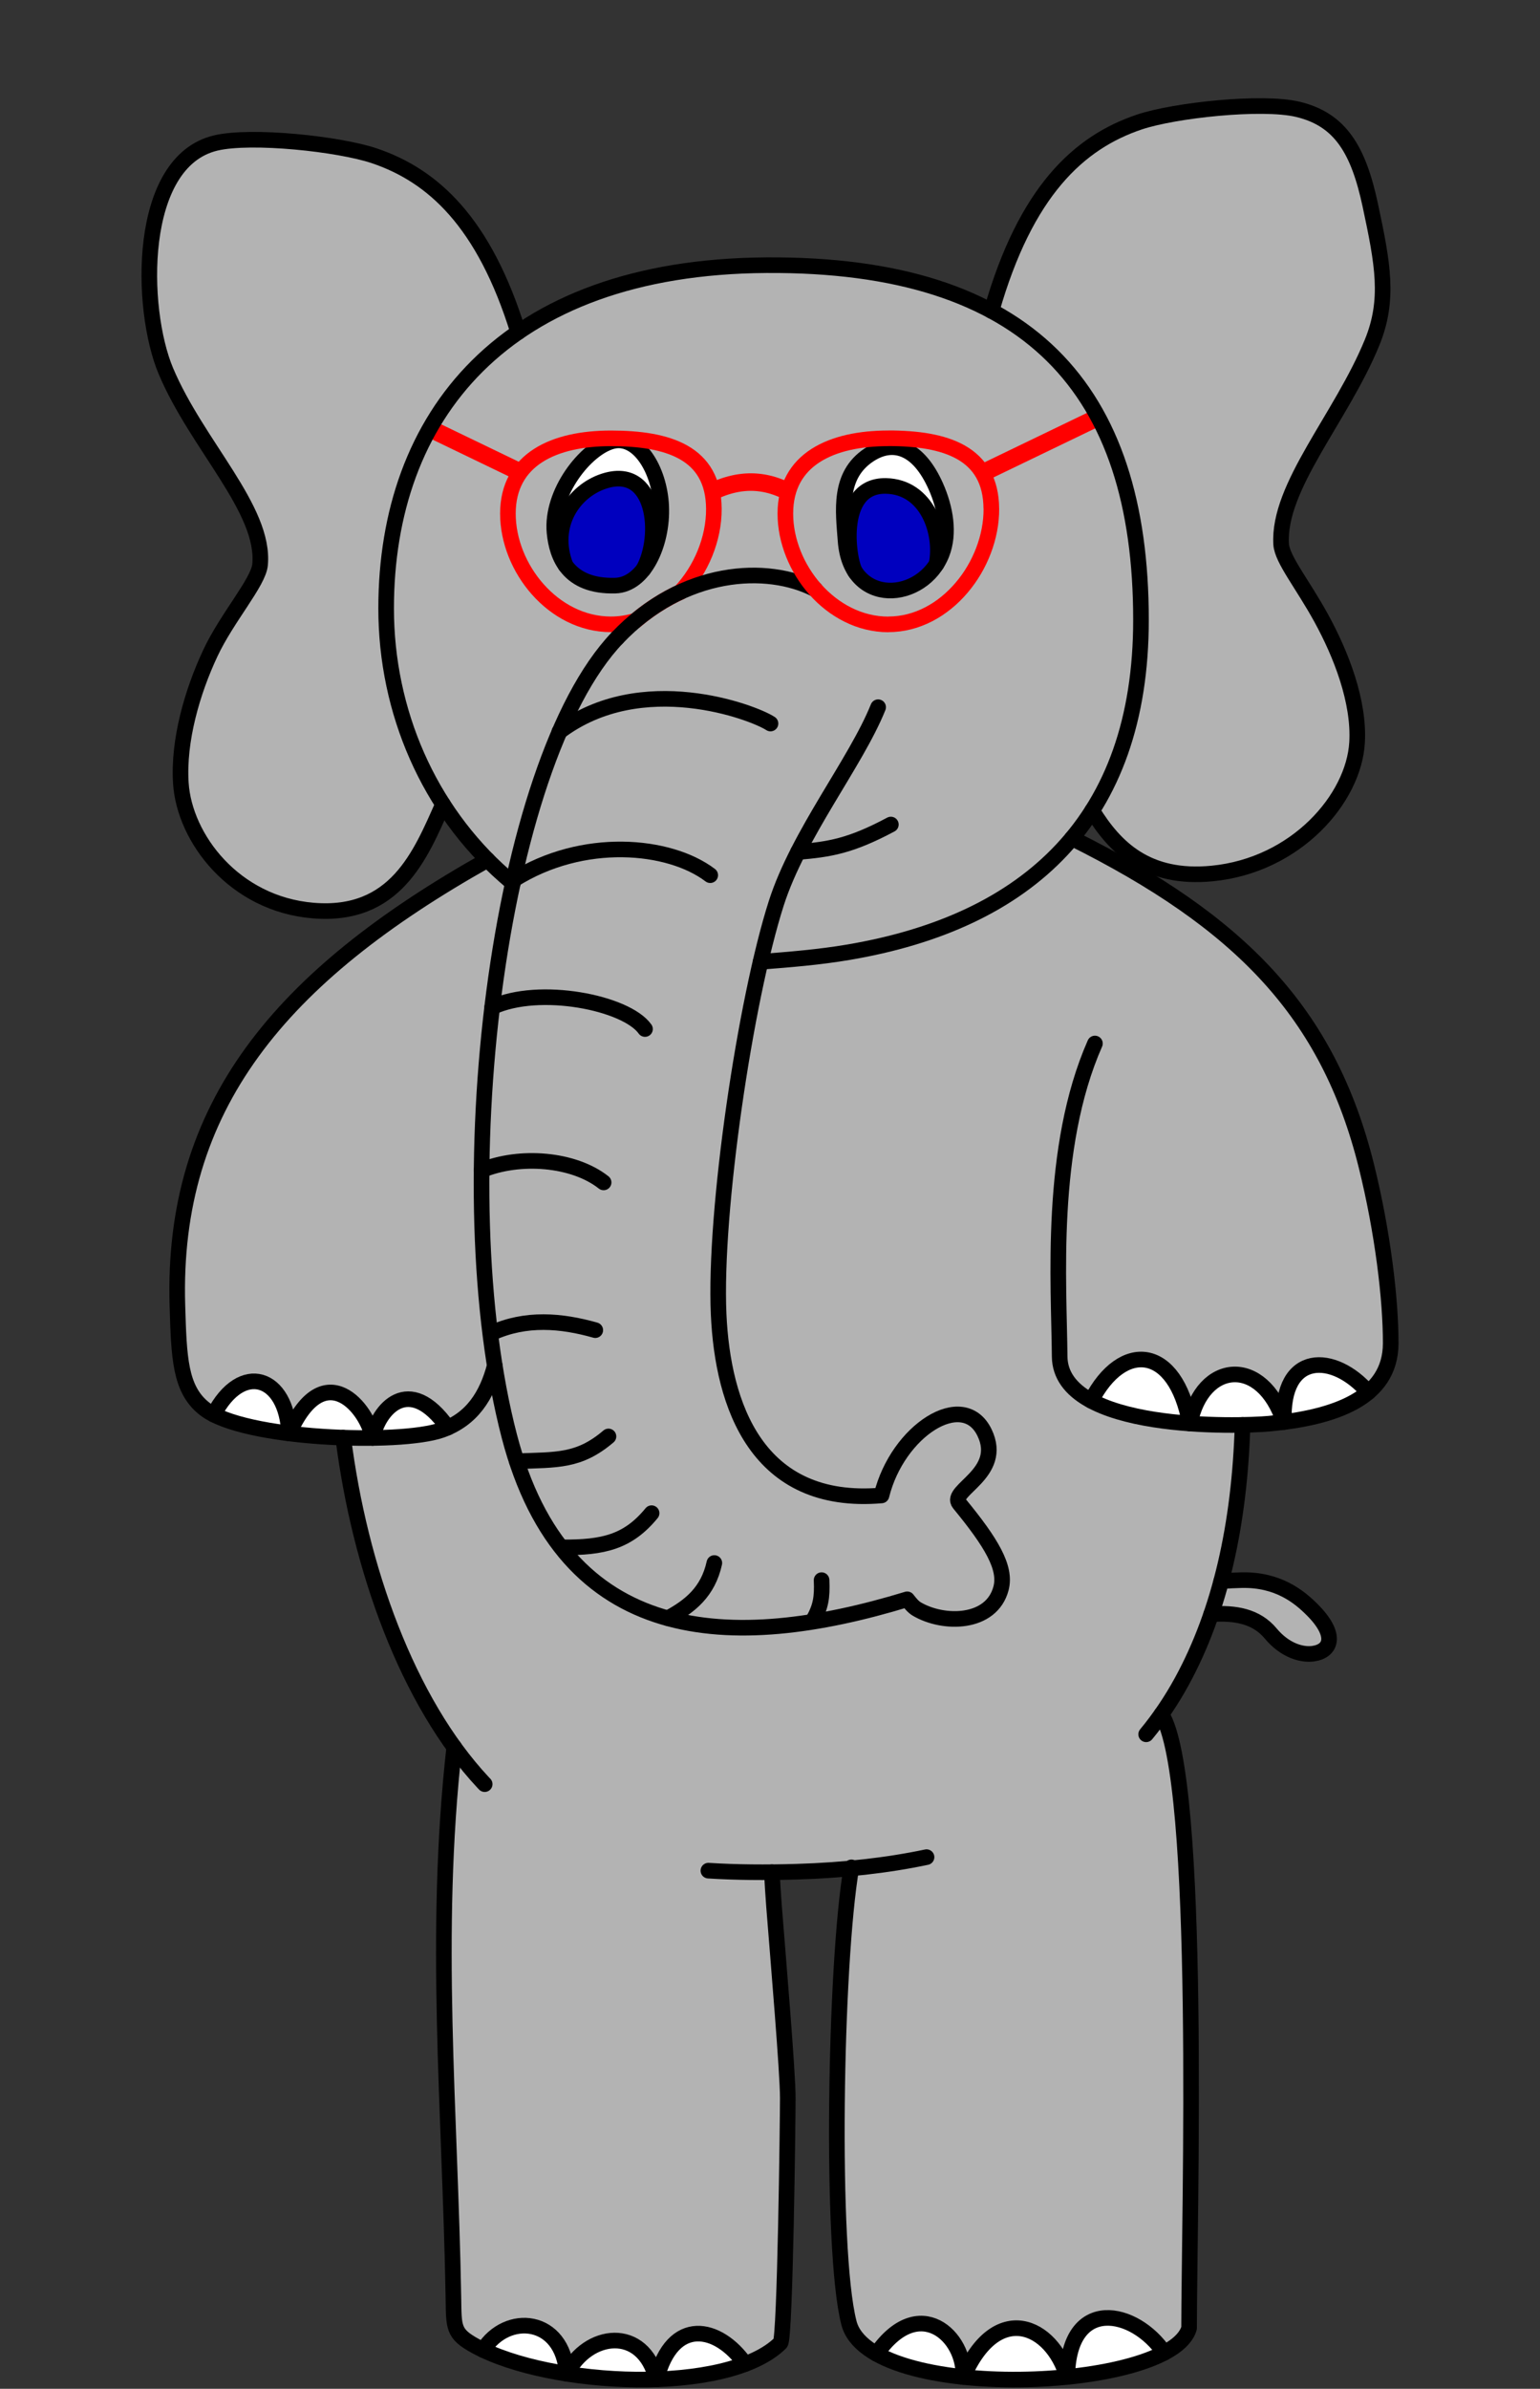 <?xml version="1.0" encoding="UTF-8"?>
<!DOCTYPE svg PUBLIC "-//W3C//DTD SVG 1.1//EN" "http://www.w3.org/Graphics/SVG/1.1/DTD/svg11.dtd">
<!-- Creator: CorelDRAW X6 -->
<svg xmlns="http://www.w3.org/2000/svg" xml:space="preserve" width="78.317mm" height="121.444mm" version="1.1" style="shape-rendering:geometricPrecision; text-rendering:geometricPrecision; image-rendering:optimizeQuality; fill-rule:evenodd; clip-rule:evenodd"
viewBox="0 0 78317 121444"
 xmlns:xlink="http://www.w3.org/1999/xlink">
 <rect x="0" y="0" width="78317" height="121444" fill="#333333" stroke="none"/>
 <defs>
  <style type="text/css">
   <![CDATA[
    .str0 {stroke:black;stroke-width:793.7;stroke-linecap:round;stroke-linejoin:round}
    .str1 {stroke:red;stroke-width:793.7}
    .fil2 {fill:none}
    .fil5 {fill:black}
    .fil4 {fill:#0000BF}
    .fil1 {fill:#B3B3B3}
    .fil0 {fill:white}
    .fil3 {fill:red;fill-rule:nonzero}
   ]]>
  </style>
   <clipPath id="id0">
    <path d="M26082 44892c-159,-130 -282,-235 -435,-370 -3835,-3375 -6010,-8342 -6010,-13591 0,-9719 5957,-17360 19330,-17449 13373,-89 19058,6313 19058,18032 0,10164 -5758,15351 -14880,16897 -1489,252 -2962,370 -4466,487l-12598 -4005z"/>
   </clipPath>
    <mask id="id1">
  <linearGradient id="id2" gradientUnits="userSpaceOnUse" x1="31067.5" y1="22379.2" x2="31067.5" y2="31646.2">
   <stop offset="0" style="stop-opacity:1; stop-color:white"/>
   <stop offset="0.988" style="stop-opacity:0.282; stop-color:white"/>
   <stop offset="1" style="stop-opacity:0.439; stop-color:white"/>
  </linearGradient>
     <rect style="fill:url(#id2)" x="25831" y="22285" width="10473" height="9456"/>
    </mask>
    <mask id="id3">
  <linearGradient id="id4" gradientUnits="userSpaceOnUse" x1="45176.5" y1="22284.7" x2="45176.5" y2="31740.7">
   <stop offset="0" style="stop-opacity:1; stop-color:white"/>
   <stop offset="0.988" style="stop-opacity:0.282; stop-color:white"/>
   <stop offset="1" style="stop-opacity:0.439; stop-color:white"/>
  </linearGradient>
     <rect style="fill:url(#id4)" x="39940" y="22285" width="10473" height="9456"/>
    </mask>
 </defs>
 <g id="Colours">
  <path class="fil0" d="M14700 72875c-118,-2907 -2405,-3701 -3829,-960 876,450 2281,766 3829,960z"/>
  <path class="fil0" d="M18949 73106c-226,-1444 -2453,-4272 -4249,-231 895,112 1838,183 2754,214 511,18 1014,23 1496,17z"/>
  <path class="fil0" d="M22773 72579c-1989,-2823 -3560,-884 -3824,527 1514,-20 2818,-158 3509,-402 109,-39 214,-80 315,-125z"/>
  <path class="fil0" d="M60509 72371c-730,-3983 -3429,-4240 -5016,-1158 1322,712 3257,1031 5016,1158z"/>
  <path class="fil0" d="M65296 72295c-1107,-3376 -4161,-3099 -4787,76 999,73 1941,84 2681,70 617,-11 1094,-39 1346,-62 257,-24 510,-52 760,-84z"/>
  <path class="fil0" d="M69583 70784c-1734,-2016 -4444,-2093 -4288,1512 1745,-226 3295,-672 4288,-1512z"/>
  <path class="fil0" d="M28822 120680c-186,-2872 -3048,-3137 -4249,-1209 1137,541 2631,954 4249,1209z"/>
  <path class="fil0" d="M33386 120963c-680,-2762 -3503,-2402 -4564,-283 1478,233 3058,335 4564,283z"/>
  <path class="fil0" d="M37897 120185c-1363,-1945 -3703,-2434 -4511,778 1681,-58 3267,-307 4511,-778z"/>
  <path class="fil0" d="M48987 120845c120,-2049 -2252,-4290 -4412,-1179 1078,609 2659,993 4412,1179z"/>
  <path class="fil0" d="M54274 120842c-782,-2659 -3603,-3900 -5287,3 1701,180 3564,171 5287,-3z"/>
  <path class="fil0" d="M59208 119615c-1490,-2209 -4871,-2923 -4935,1228 1985,-201 3785,-621 4935,-1228z"/>
  <path class="fil1" d="M19637 30930c0,-5818 2135,-10891 6717,-14044 -1739,-5623 -4360,-7971 -7331,-8970 -1776,-597 -6226,-1079 -8052,-646 -4015,952 -3867,8433 -2535,11593 1587,3765 5060,7043 4790,9851 -86,895 -1676,2678 -2525,4485 -919,1955 -1644,4451 -1503,6617 182,2793 2703,6135 6717,6475 4200,356 5474,-2829 6614,-5399 -1873,-2908 -2892,-6369 -2892,-9962z"/>
  <path class="fil1" d="M69775 17416c893,-2181 546,-4011 -90,-6984 -599,-2805 -1514,-4360 -3690,-4875 -1826,-433 -6276,49 -8052,646 -3081,1036 -5785,3522 -7519,9603 5245,2824 7600,8164 7600,15707 0,3962 -875,7167 -2483,9695 1159,1891 2795,3522 6099,3201 4276,-415 7208,-3813 7372,-6662 120,-2084 -806,-4471 -1831,-6336 -947,-1724 -1984,-2979 -2030,-3745 -174,-2925 3062,-6436 4623,-10249z"/>
  <path class="fil1" d="M58025 31513c0,-7543 -2355,-12883 -7601,-15706 -2903,-1565 -6692,-2357 -11458,-2325 -5368,36 -9541,1288 -12613,3405 -4582,3154 -6717,8227 -6717,14044 0,3593 1019,7054 2892,9962 653,1014 1409,1960 2262,2822 276,278 561,547 856,807 153,135 276,240 435,370 -986,4522 -1541,9639 -1589,14603 -34,3472 181,6868 669,9935 201,1261 448,2466 744,3597 2791,10685 11270,11013 20231,8280 136,174 300,382 478,488 1360,810 3815,791 4294,-1050 273,-1048 -491,-2321 -2123,-4306 -554,-673 2299,-1521 1280,-3614 -1088,-2233 -4422,-92 -5236,3202 -6345,546 -8074,-4599 -8282,-9206 -196,-4343 865,-12471 2130,-17923 1503,-118 2977,-235 4466,-487 4871,-825 8782,-2688 11371,-5793 370,-444 713,-913 1026,-1409 1609,-2528 2483,-5733 2483,-9695z"/>
  <path class="fil1" d="M24492 59494c48,-4964 604,-10080 1589,-14603 -159,-130 -282,-235 -435,-370 -295,-260 -581,-529 -856,-807 -10566,5935 -16074,12560 -15768,22667 80,2631 124,4250 1374,5236 133,105 292,204 474,297 1424,-2741 3711,-1948 3829,960 1796,-4041 4024,-1213 4249,231 264,-1411 1835,-3350 3824,-527 1339,-594 2016,-1738 2389,-3149 -489,-3067 -703,-6464 -669,-9935z"/>
  <path class="fil1" d="M60509 72371c-1759,-128 -3695,-446 -5016,-1158 1588,-3082 4287,-2825 5016,1158zm2681 70c-740,13 -1682,2 -2681,-70 626,-3174 3680,-3452 4787,-76 -157,-3605 2554,-3528 4288,-1512 712,-603 1137,-1408 1140,-2480 7,-2244 -406,-5682 -1237,-9029 -1935,-7791 -6406,-12392 -14972,-16659 -2588,3105 -6500,4968 -11371,5793 -1489,252 -2962,370 -4466,487 -1265,5453 -2327,13581 -2130,17923 208,4608 1937,9752 8282,9206 814,-3294 4148,-5435 5236,-3202 1019,2092 -1834,2941 -1280,3614 1633,1985 2396,3257 2123,4306 -480,1841 -2934,1861 -4294,1050 -179,-106 -343,-315 -478,-488 -8962,2733 -17440,2406 -20231,-8280 -296,-1132 -543,-2336 -744,-3597 -372,1411 -1050,2554 -2389,3149 -101,45 -206,87 -315,125 -691,245 -1995,382 -3509,402 -482,6 -984,1 -1496,-17 723,5717 2642,11591 5647,15740 -1070,9546 -210,18420 -43,27969 27,1536 -35,1841 1126,2474 125,68 255,134 390,199 1202,-1928 4063,-1663 4249,1209 1060,-2119 3884,-2479 4564,283 808,-3212 3148,-2723 4511,-778 734,-278 1348,-633 1793,-1072 240,-265 373,-11374 373,-12458 0,-1303 -479,-6942 -701,-9755 -43,-549 -80,-1167 -110,-1720 419,-4 845,-13 1277,-26 951,-29 1872,-85 2762,-169 -835,4951 -1061,19428 -122,23089 156,643 662,1170 1407,1591 2160,-3111 4531,-871 4412,1179 1684,-3902 4505,-2662 5287,-3 64,-4151 3445,-3436 4935,-1228 677,-357 1130,-778 1263,-1257 0,-5451 667,-28011 -1406,-31205 374,-532 721,-1091 1041,-1678 580,-1063 1075,-2202 1489,-3411 186,-543 355,-1101 508,-1672 647,-2417 1003,-5080 1087,-7950z"/>
  <path class="fil1" d="M66739 81842c-651,-653 -1734,-1553 -3600,-1510 -361,8 -675,24 -1036,59 -153,571 -322,1129 -508,1672 1221,-86 2295,101 3023,976 746,896 1617,1106 2162,1030 928,-129 1236,-947 -42,-2228z"/>
 </g>
 <g id="lineart">
  <path class="fil2 str0" d="M47119 94415c-2003,423 -4200,668 -6590,740 -1590,48 -3091,36 -4504,-53m-11376 -4398c-27,-28 -54,-56 -80,-84 -3853,-4124 -6280,-10932 -7115,-17531m45736 -648c-149,5059 -1140,9473 -3084,13033 -532,974 -1138,1873 -1818,2696"/>
  <path class="fil2 str0" d="M59065 87152c2073,3194 1406,25754 1406,31205 -896,3228 -16300,3845 -17303,-282 -942,-3674 -711,-18240 131,-23141"/>
  <path class="fil2 str0" d="M39252 95180c30,553 67,1170 110,1720 222,2813 701,8452 701,9755 0,1084 -133,12193 -373,12458 -2700,2665 -11677,2247 -15506,159 -1161,-633 -1099,-938 -1126,-2474 -168,-9549 -1027,-18423 43,-27969"/>
  <path class="fil2 str0" d="M50424 15807c1735,-6082 4439,-8569 7520,-9604 1776,-597 6226,-1079 8052,-646 2176,516 3090,2071 3690,4875 635,2974 982,4804 90,6984 -1561,3814 -4797,7324 -4623,10249 46,767 1082,2021 2030,3745 1025,1865 1951,4252 1831,6336 -164,2849 -3096,6247 -7372,6662 -3304,321 -4941,-1310 -6099,-3201"/>
  <path class="fil2 str0" d="M26353 16886c-1739,-5623 -4360,-7971 -7331,-8970 -1776,-597 -6226,-1079 -8052,-646 -4015,952 -3867,8433 -2535,11593 1587,3765 5060,7043 4790,9851 -86,895 -1676,2678 -2525,4485 -919,1955 -1644,4451 -1503,6617 182,2793 2703,6135 6717,6475 4200,356 5474,-2829 6614,-5400"/>
  <path class="fil2 str0" d="M24573 119471c1202,-1928 4063,-1663 4249,1209 1060,-2119 3884,-2479 4564,283 808,-3212 3148,-2723 4511,-778"/>
  <path class="fil2 str0" d="M44575 119666c2160,-3111 4531,-871 4412,1179 1684,-3902 4505,-2662 5287,-3 64,-4151 3445,-3436 4935,-1228"/>
  <path class="fil2 str0" d="M24790 43714c-10566,5935 -16074,12560 -15768,22667 80,2631 124,4250 1374,5236 1999,1578 9935,1838 12062,1086 1549,-548 2303,-1756 2703,-3274"/>
  <g style="clip-path:url(#id0)">
   <g id="_894077152">
    <path class="fil3" d="M50249 24404c-53,26 -109,40 -165,43 -6,-328 -43,-627 -108,-899l9306 -4488c1350,-651 3054,-204 4234,637 458,327 1227,890 709,1497 -227,267 -694,417 -1054,31 -989,-1062 -1977,-2099 -3502,-1363l-9420 4543z"/>
    <path class="fil3" d="M26258 24404c53,26 109,40 165,43 6,-328 43,-627 108,-899l-9306 -4488c-1350,-651 -3054,-204 -4234,637 -458,327 -1227,890 -709,1497 227,267 694,417 1054,31 989,-1062 1977,-2099 3502,-1363l9420 4543z"/>
   </g>
  </g>
  <path class="fil2 str0" d="M26082 44892c-159,-130 -282,-235 -435,-370 -3835,-3375 -6010,-8342 -6010,-13591 0,-9719 5957,-17360 19330,-17449 13373,-89 19058,6313 19058,18032 0,10164 -5758,15351 -14880,16897 -1489,252 -2962,370 -4466,487"/>
  <path class="fil2 str0" d="M54515 42616c8566,4266 13037,8868 14972,16659 831,3347 1244,6785 1237,9029 -8,2778 -2851,3767 -6188,4075 -1474,136 -10616,432 -10647,-3420 -30,-3679 -555,-10578 1794,-15909"/>
  <path class="fil2 str0" d="M10870 71915c1424,-2741 3711,-1948 3829,960 1796,-4041 4024,-1213 4249,231 264,-1411 1835,-3350 3824,-527"/>
  <path class="fil2 str0" d="M55493 71213c1588,-3082 4287,-2825 5016,1158 626,-3174 3680,-3452 4787,-76 -157,-3605 2554,-3528 4288,-1512"/>
  <path class="fil2 str0" d="M28446 37199c4174,-3141 9848,-998 10738,-415"/>
  <path class="fil2 str0" d="M26117 44729c3517,-2220 7919,-1819 10002,-235"/>
  <path class="fil2 str0" d="M25032 51203c2381,-1111 6814,-236 7770,1112"/>
  <path class="fil2 str0" d="M24492 59494c1937,-799 4679,-588 6205,619"/>
  <path class="fil2 str0" d="M25006 67768c1736,-792 3538,-635 5267,-144"/>
  <path class="fil2 str0" d="M28587 78667c2081,12 3339,-264 4550,-1739"/>
  <path class="fil2 str0" d="M33966 82268c1137,-614 2038,-1338 2362,-2806"/>
  <path class="fil2 str0" d="M41342 82395c398,-696 478,-1177 440,-2062"/>
  <path class="fil2 str0" d="M26280 74288c2045,-80 3159,21 4664,-1261"/>
  <g id="_894138656">
   <path class="fil4" d="M32718 28953c949,-1696 623,-5368 -2026,-4484 -1504,502 -2717,2213 -1932,4275 441,614 1208,1065 2533,1028 557,-16 1043,-329 1426,-819z"/>
   <path class="fil0" d="M33625 25728c-87,-1893 -1204,-3649 -2499,-3294 -1334,366 -3121,2603 -2924,4646 52,544 195,1159 559,1665 -785,-2062 428,-3773 1932,-4275 2649,-884 2975,2788 2026,4484 615,-787 962,-2029 907,-3225z"/>
   <path class="fil2 str0" d="M31125 22434c-1334,366 -3121,2603 -2924,4646 116,1205 676,2761 3091,2692 1452,-41 2421,-2103 2333,-4044 -87,-1893 -1204,-3649 -2499,-3294z"/>
   <path class="fil2 str0" d="M28760 28744c-785,-2062 428,-3773 1932,-4275 2649,-884 2975,2788 2026,4484"/>
  </g>
  <g id="_894135328">
   <path class="fil4" d="M47627 28685c323,-1598 -478,-3943 -2577,-3980 -2472,-43 -1924,3725 -1566,4357 13,19 25,38 38,56 1000,1426 3136,1082 4105,-433z"/>
   <path class="fil0" d="M47591 24726c-879,-1975 -2156,-2425 -3402,-1596 -1564,1041 -1302,2840 -1188,4364 49,656 225,1175 483,1567 -359,-632 -906,-4400 1566,-4357 2099,37 2900,2382 2577,3980 103,-161 193,-335 266,-522 412,-1043 190,-2331 -302,-3437z"/>
   <path class="fil2 str0" d="M43001 27494c-114,-1525 -377,-3323 1188,-4364 1246,-829 2523,-380 3402,1596 492,1106 714,2393 302,3437 -962,2435 -4638,2743 -4892,-668z"/>
   <path class="fil2 str0" d="M43523 29118c-353,-408 -1035,-4458 1527,-4413 2099,37 2900,2382 2577,3980"/>
  </g>
  <g>
   <polygon class="fil3" points="40284,24599 39874,25391 39758,25333 39642,25279 39528,25230 39414,25185 39301,25145 39189,25108 39078,25076 38968,25048 38858,25023 38749,25003 38640,24986 38532,24973 38425,24963 38318,24957 38211,24954 38105,24955 37998,24959 37893,24967 37787,24977 37681,24991 37576,25008 37470,25029 37364,25052 37259,25078 37153,25108 37048,25140 36942,25176 36836,25214 36730,25255 36625,25299 36519,25347 36412,25396 36025,24593 36148,24535 36272,24481 36397,24429 36522,24380 36648,24334 36775,24291 36902,24252 37031,24216 37160,24184 37290,24155 37420,24130 37552,24109 37684,24092 37816,24078 37950,24069 38084,24064 38219,24063 38354,24066 38490,24074 38626,24086 38763,24103 38900,24124 39037,24150 39175,24181 39313,24216 39451,24256 39589,24301 39728,24351 39867,24405 40006,24465 40145,24529 "/>
  </g>
  <g>
   <path class="fil5" style="mask:url(#id1)" d="M31070 22285c2894,0 5219,714 5234,3583 8,1530 -648,3100 -1708,4231 -770,357 -1537,836 -2276,1456 -400,121 -819,186 -1251,186 -2931,0 -5239,-2864 -5239,-5629 0,-2765 2346,-3827 5239,-3827z"/>
   <path id="1" class="fil2 str1" d="M31070 22285c2894,0 5219,714 5234,3583 8,1530 -648,3100 -1708,4231 -770,357 -1537,836 -2276,1456 -400,121 -819,186 -1251,186 -2931,0 -5239,-2864 -5239,-5629 0,-2765 2346,-3827 5239,-3827z"/>
  </g>
  <path class="fil2 str0" d="M62103 80392c361,-36 675,-51 1036,-59 1866,-43 2949,857 3600,1510 1278,1281 970,2098 42,2228 -545,76 -1416,-133 -2162,-1030 -729,-875 -1802,-1063 -3023,-976"/>
  <path class="fil2 str0" d="M40581 43317c1585,-137 2642,-288 4724,-1399"/>
  <path class="fil2 str0" d="M31382 32439c-6096,6404 -8758,28025 -5477,40588 2791,10685 11270,11013 20231,8280 136,174 300,382 478,488 1360,810 3815,791 4294,-1050 273,-1048 -491,-2321 -2123,-4306 -554,-673 2299,-1521 1280,-3614 -1088,-2233 -4422,-92 -5236,3202 -6345,546 -8074,-4599 -8282,-9206 -237,-5239 1357,-15987 2931,-20902 1133,-3538 4046,-7145 5180,-9966"/>
  <path class="fil2 str0" d="M31382 32439c3380,-3559 7662,-3724 10078,-2476"/>
  <g>
   <path class="fil5" style="mask:url(#id3)" d="M45179 22285c2894,0 5219,714 5234,3583 15,2868 -2304,5873 -5234,5873 -2931,0 -5239,-2864 -5239,-5629 0,-2765 2346,-3827 5239,-3827z"/>
   <path id="1" class="fil3" d="M50810 25865l-794 4 0 0 -8 -242 -19 -228 -31 -215 -42 -202 -52 -190 -62 -178 -72 -167 -81 -156 -90 -146 -99 -138 -108 -129 -117 -121 -126 -114 -135 -107 -144 -100 -153 -93 -162 -86 -171 -80 -180 -74 -188 -67 -197 -61 -204 -55 -212 -49 -219 -43 -226 -37 -232 -31 -238 -26 -244 -21 -249 -16 -254 -11 -259 -6 -263 -2 0 -794 276 2 273 7 270 12 266 17 262 22 258 28 253 34 249 41 244 48 239 55 233 62 227 70 221 79 215 88 208 97 200 107 193 117 184 128 175 139 166 150 155 161 144 173 133 184 120 196 107 207 94 218 80 229 66 240 52 251 38 262 23 272 9 283 0 0zm-5631 6272l0 -794 0 0 248 -8 244 -23 240 -38 237 -53 233 -67 229 -81 224 -94 220 -106 214 -119 209 -130 203 -142 197 -153 191 -163 184 -173 177 -182 170 -191 162 -199 154 -206 145 -213 136 -220 127 -226 117 -231 107 -235 97 -239 87 -243 76 -245 65 -248 53 -249 42 -250 30 -250 17 -250 5 -249 794 -4 -6 289 -20 289 -34 288 -48 286 -61 284 -74 282 -86 279 -98 275 -110 271 -121 266 -132 261 -143 255 -154 248 -164 241 -174 234 -184 226 -193 217 -202 208 -211 198 -220 187 -228 176 -236 165 -244 152 -251 139 -259 125 -266 111 -272 96 -278 80 -284 63 -289 46 -294 28 -298 10 0 0zm-5636 -6026l794 0 0 0 6 239 18 240 31 240 42 239 54 238 65 237 76 235 87 232 97 229 107 225 117 220 127 215 136 210 144 204 153 197 161 190 169 182 177 174 184 165 191 156 197 146 203 135 209 125 214 113 220 102 224 90 229 77 233 64 238 51 241 37 245 22 249 8 0 794 -297 -9 -293 -27 -288 -44 -283 -60 -277 -76 -271 -91 -265 -106 -258 -120 -251 -133 -244 -145 -236 -157 -228 -169 -220 -179 -211 -189 -202 -199 -193 -208 -184 -216 -174 -224 -164 -232 -154 -239 -144 -245 -133 -251 -122 -256 -111 -261 -99 -265 -87 -269 -75 -272 -62 -274 -49 -277 -35 -278 -21 -279 -7 -280 0 0zm5636 -4224l0 794 0 0 -260 3 -256 9 -252 15 -247 22 -242 28 -237 34 -231 41 -225 47 -219 54 -212 60 -205 67 -197 74 -189 80 -181 87 -173 93 -164 100 -155 106 -147 113 -138 120 -128 126 -119 133 -110 140 -101 148 -91 155 -82 164 -72 172 -62 182 -52 191 -41 201 -30 211 -18 222 -6 233 -794 0 7 -276 22 -267 37 -258 51 -249 65 -240 79 -231 93 -221 106 -212 118 -202 131 -192 142 -182 153 -171 164 -161 174 -151 183 -141 192 -131 200 -121 208 -112 215 -103 222 -94 228 -85 234 -77 240 -69 246 -60 251 -53 256 -45 260 -38 265 -31 269 -23 272 -17 276 -10 279 -3 0 0z"/>
  </g>
 </g>
</svg>
